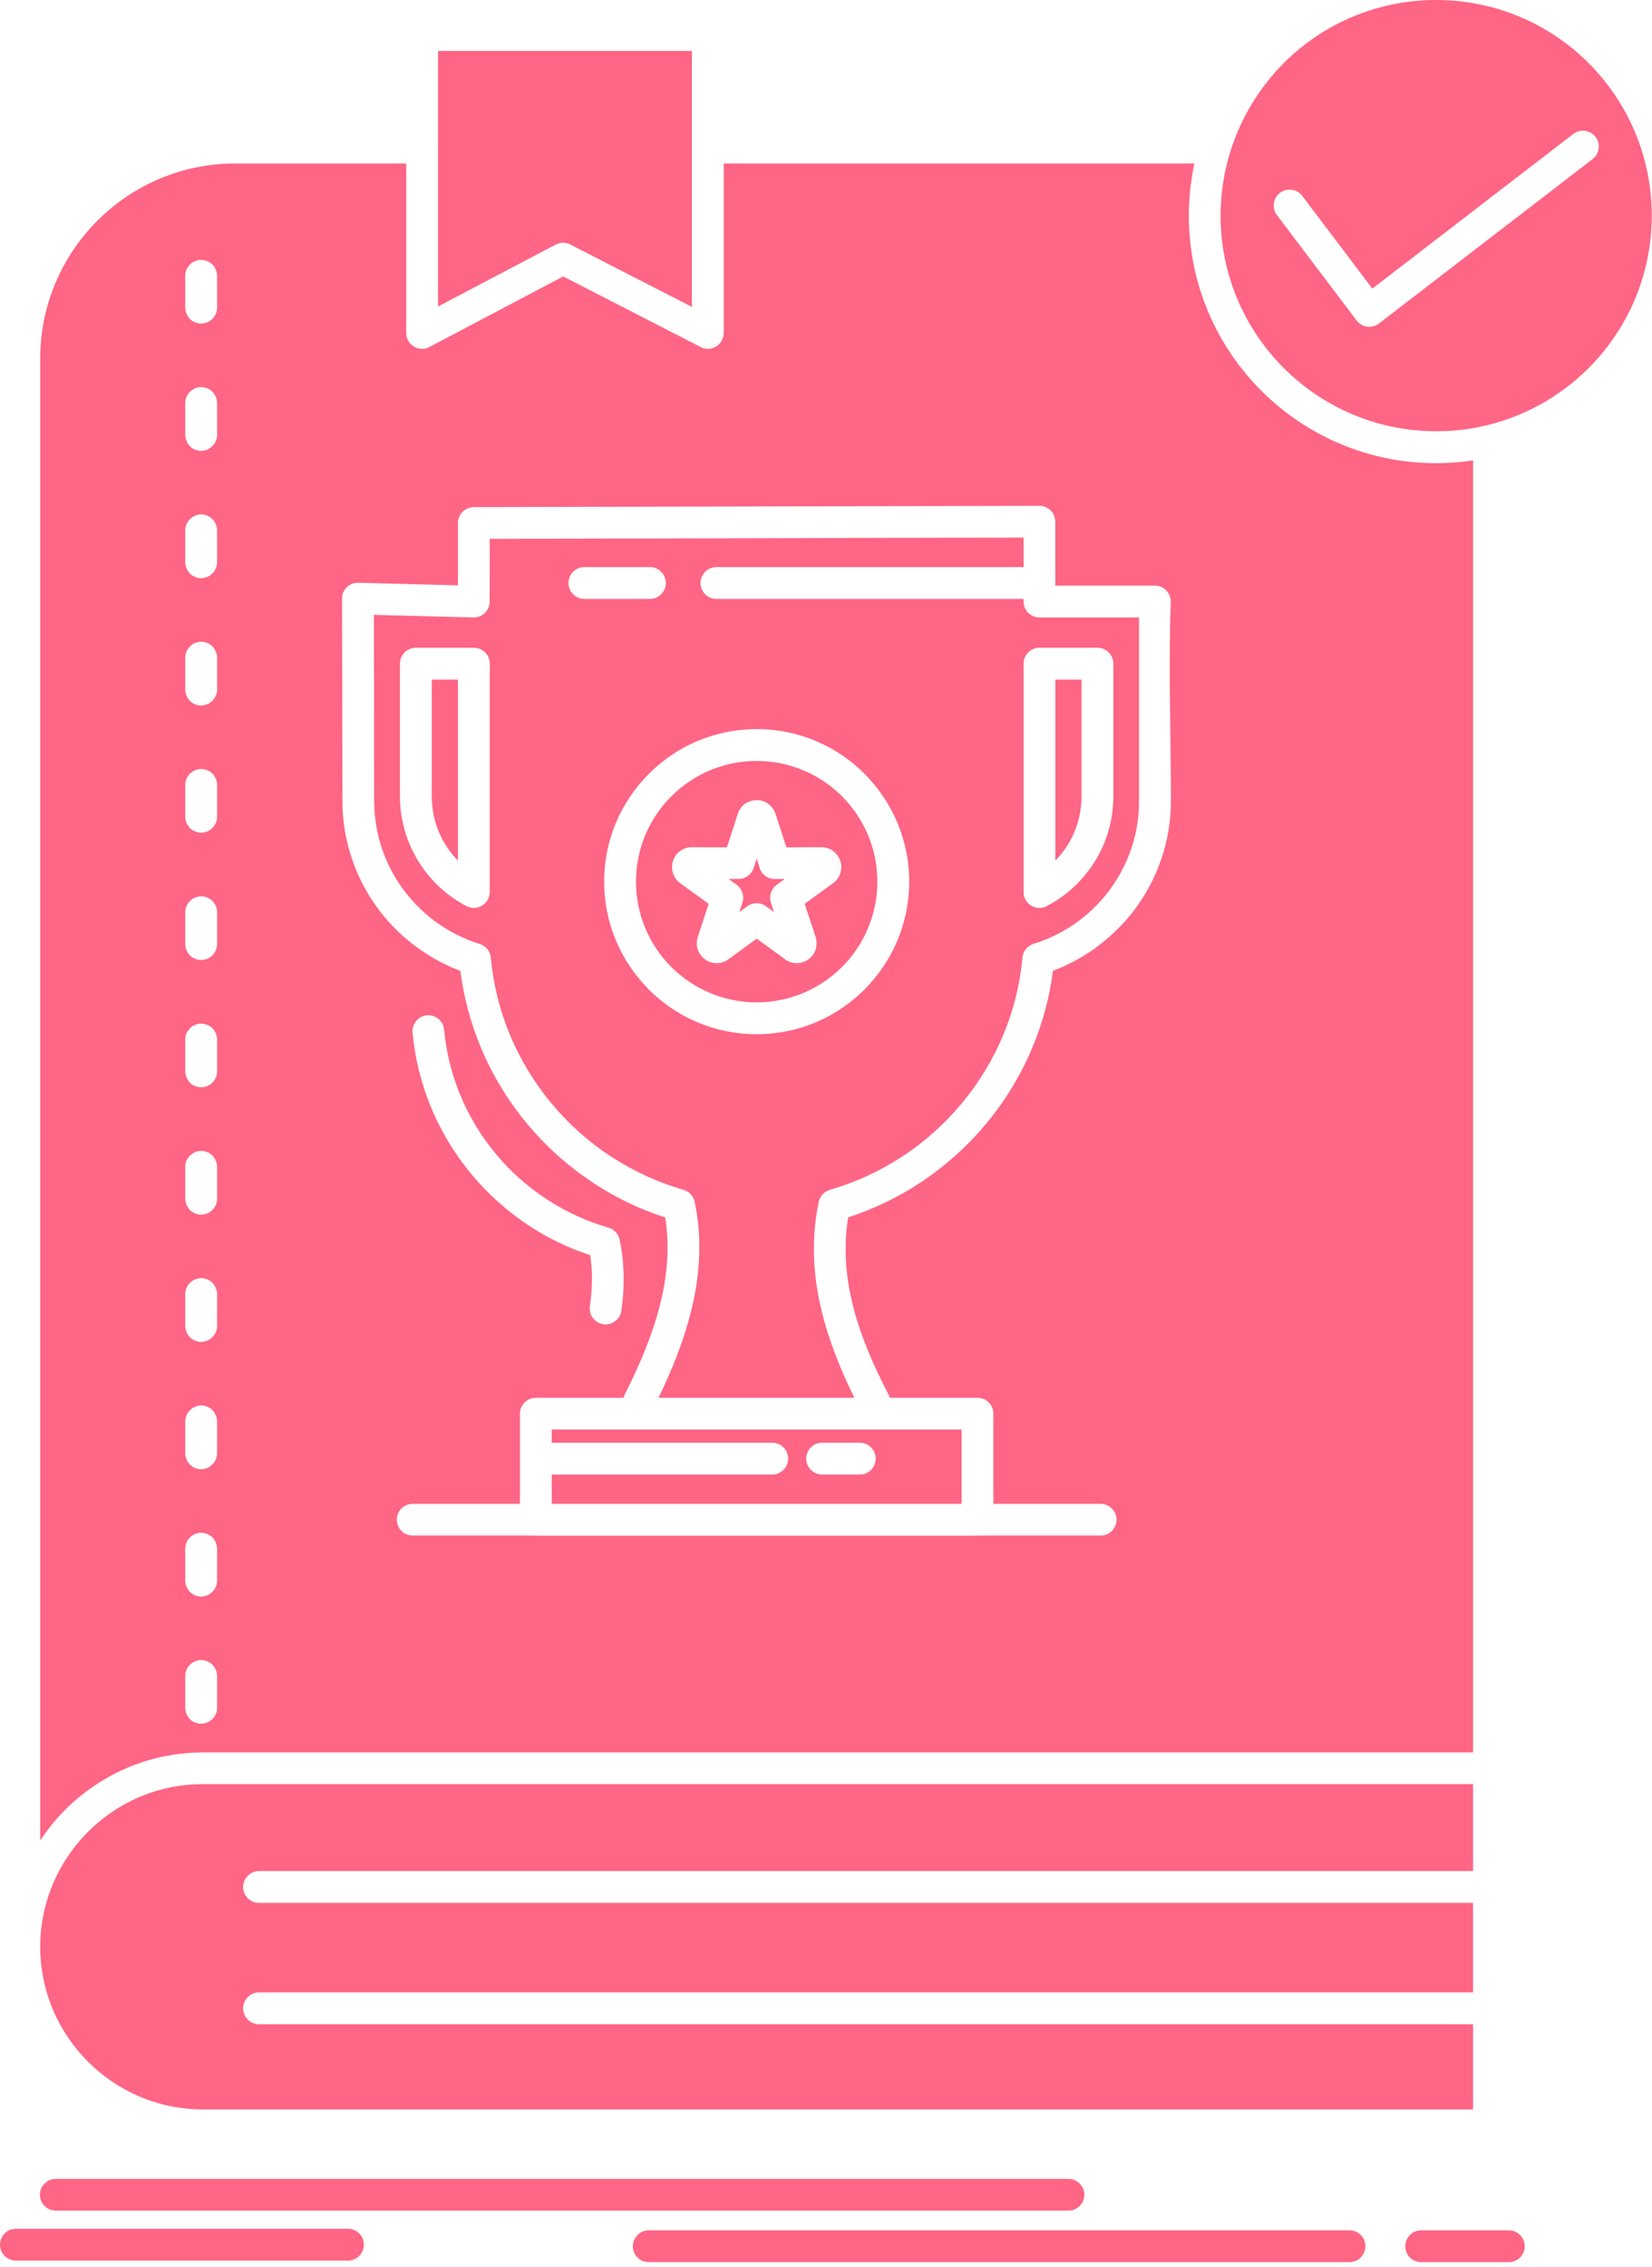 <svg width="336" height="461" viewBox="0 0 336 461" fill="none" xmlns="http://www.w3.org/2000/svg">
<path fill-rule="evenodd" clip-rule="evenodd" d="M52.686 411.629C50.909 411.629 49.447 410.18 49.447 408.39C49.447 406.599 50.909 405.151 52.686 405.151H299.606V386.953H52.686C50.909 386.953 49.447 385.504 49.447 383.712C49.447 381.948 50.909 380.473 52.686 380.473H299.606V362.801H41.243H40.822L40.401 362.827H39.992H39.98L39.571 362.853H39.545L39.15 362.879H39.124L38.729 362.905H38.715L38.32 362.93H38.294L37.912 362.985H37.873L37.49 363.012L37.464 363.037L37.084 363.063H37.058L36.675 363.116H36.635L36.266 363.169L36.227 363.195L35.858 363.248H35.818L35.464 363.327H35.411L35.055 363.379L35.002 363.406L34.66 363.459L34.251 363.564H34.199L33.857 363.642H33.804L33.462 363.721L33.396 363.747L33.068 363.826L33.015 363.852L32.685 363.93L32.606 363.957L32.291 364.035L32.226 364.062L31.908 364.14L31.829 364.166L31.514 364.271L31.435 364.297L31.133 364.402L31.054 364.428L30.75 364.507L30.671 364.532L30.381 364.637L30.288 364.664L29.998 364.768L29.907 364.821L29.617 364.926L29.524 364.952L29.249 365.057L29.156 365.11L28.879 365.215L28.774 365.24L28.511 365.372L28.406 365.398L28.143 365.53L28.038 365.556L27.775 365.687L27.67 365.74L27.407 365.845L27.302 365.898L27.051 366.005L26.946 366.058L26.697 366.189L26.592 366.242L26.341 366.374L26.223 366.427L25.984 366.559L25.866 366.612L25.641 366.743L25.524 366.796L25.287 366.928L25.168 367.007L24.945 367.112L24.825 367.19L24.6 367.323L24.469 367.401L24.258 367.533L24.141 367.586L23.93 367.718L23.799 367.796L23.589 367.929L23.457 368.007L23.259 368.165L23.128 368.244L22.929 368.376L22.798 368.454L22.601 368.586L22.47 368.691L22.272 368.823L22.14 368.903L21.956 369.035L21.824 369.14L21.64 369.272L21.494 369.377L21.324 369.508L21.178 369.613L21.008 369.745L20.862 369.877L20.704 370.008L20.56 370.113L20.388 370.245L20.244 370.377L20.084 370.508L19.94 370.613L19.794 370.745L19.636 370.877L19.492 371.008L19.346 371.141L19.202 371.272L19.044 371.404L18.898 371.536L18.754 371.667L18.62 371.799L18.462 371.933L18.33 372.064L18.186 372.222L18.054 372.354H18.028L17.897 372.512C16.304 374.117 14.868 375.857 13.629 377.751L13.195 378.411L12.985 378.753L12.576 379.438L12.378 379.78L12.193 380.149L11.997 380.491L11.812 380.861L11.628 381.204L11.456 381.572L11.286 381.914V381.94L11.114 382.283V382.309L10.956 382.651L10.784 383.019L10.64 383.388V383.414L10.482 383.782L10.336 384.152L10.192 384.52L10.061 384.916L9.929 385.284L9.798 385.679L9.678 386.075L9.559 386.443L9.441 386.839L9.336 387.234L9.231 387.63L9.126 388.025L9.033 388.42L8.942 388.816L8.863 389.237L8.784 389.632L8.705 390.028L8.626 390.449L8.56 390.845L8.507 391.266L8.442 391.687L8.401 392.083L8.348 392.504L8.309 392.927L8.283 393.348L8.257 393.769L8.217 394.191L8.205 394.612L8.191 395.033L8.179 395.454V395.877V396.299L8.191 396.72L8.205 397.141L8.217 397.562L8.257 397.984L8.283 398.405L8.309 398.828L8.348 399.249L8.401 399.644V399.67L8.442 400.066L8.507 400.487L8.56 400.882V400.908L8.626 401.303L8.705 401.699V401.725L8.942 402.911V402.937C9.06 403.463 9.191 403.991 9.337 404.517C9.468 405.044 9.627 405.571 9.798 406.072C11.43 411.076 14.236 415.579 17.896 419.239C21.162 422.505 25.125 425.112 29.523 426.799L29.905 426.931C30.788 427.273 31.695 427.536 32.604 427.799L33.394 428.01L34.198 428.195L34.593 428.273L35.002 428.352L35.411 428.431L36.634 428.616V428.642L37.873 428.775L38.294 428.828L39.124 428.881L39.545 428.907L39.98 428.933H40.822V428.959H41.243H299.606V411.629H52.686ZM208.178 181.394V134.962C208.178 133.171 209.627 131.722 211.417 131.722H223.204C224.981 131.722 226.442 133.171 226.442 134.962V161.983C226.442 164.485 226.059 166.934 225.362 169.252L225.323 169.384C224.572 171.808 223.452 174.072 222.057 176.126C220.885 177.838 219.516 179.392 217.975 180.762C216.552 182.025 214.932 183.158 213.181 184.107C212.681 184.449 212.062 184.632 211.416 184.632C209.628 184.632 208.178 183.185 208.178 181.394ZM214.644 138.2V174.993C215.408 174.229 216.106 173.388 216.725 172.491C217.764 170.964 218.594 169.278 219.147 167.462L219.173 167.409C219.675 165.696 219.964 163.879 219.964 161.983V138.2H214.644V138.2ZM99.619 134.962V181.394C99.593 181.894 99.487 182.421 99.237 182.895C98.408 184.475 96.459 185.081 94.892 184.265C93.022 183.289 91.323 182.105 89.809 180.762C88.283 179.392 86.9 177.838 85.74 176.126C84.331 174.071 83.225 171.808 82.474 169.384C81.751 167.013 81.342 164.538 81.342 161.984V134.963C81.342 133.172 82.803 131.723 84.581 131.723H96.38C98.157 131.722 99.619 133.171 99.619 134.962ZM93.14 174.993V138.2H87.82V161.983C87.82 163.905 88.11 165.749 88.636 167.462C89.203 169.278 90.019 170.964 91.073 172.491C91.678 173.388 92.377 174.23 93.14 174.993ZM145.721 121.793C143.944 121.793 142.482 120.345 142.482 118.554C142.482 116.763 143.944 115.315 145.721 115.315H208.178V109.31L99.618 109.574L99.592 122.399C99.551 124.191 98.078 125.587 96.3 125.56L76.034 125.033C76.113 137.648 76.087 150.291 76.099 162.906C76.125 166.33 76.678 169.595 77.706 172.624C78.773 175.784 80.366 178.707 82.354 181.315C84.275 183.817 86.581 186.029 89.163 187.845C91.704 189.611 94.534 191.006 97.563 191.954C98.775 192.323 99.71 193.403 99.828 194.746C100.328 200.172 101.646 205.386 103.62 210.231L103.687 210.363C105.78 215.421 108.625 220.108 112.075 224.269C115.513 228.43 119.555 232.065 124.032 235.04L124.242 235.145C128.759 238.121 133.737 240.438 139.005 241.939C140.125 242.256 141.032 243.177 141.282 244.389C142.876 251.842 142.362 259.269 140.61 266.407C139.096 272.595 136.686 278.574 133.933 284.237H173.781C170.963 278.549 168.566 272.623 167.078 266.46C165.365 259.349 164.918 251.975 166.537 244.363C166.774 243.23 167.618 242.283 168.803 241.939C174.109 240.412 179.074 238.095 183.551 235.145C188.12 232.169 192.229 228.455 195.719 224.242C199.168 220.081 202 215.392 204.094 210.362C206.109 205.516 207.439 200.302 207.939 194.877C208.005 193.56 208.886 192.348 210.216 191.927C213.245 191.005 216.089 189.582 218.632 187.819C221.214 186.028 223.503 183.816 225.427 181.314C227.429 178.706 229.008 175.756 230.089 172.596C231.115 169.567 231.668 166.301 231.668 162.905V125.559H211.415C209.625 125.559 208.176 124.111 208.176 122.319V121.793H145.721V121.793ZM132.183 115.315C133.961 115.315 135.422 116.763 135.422 118.554C135.422 120.345 133.961 121.793 132.183 121.793H118.858C117.08 121.793 115.619 120.345 115.619 118.554C115.619 116.763 117.08 115.315 118.858 115.315H132.183ZM174.862 293.377C176.654 293.377 178.101 294.825 178.101 296.616C178.101 298.381 176.654 299.855 174.862 299.855H167.212C165.42 299.855 163.973 298.38 163.973 296.616C163.973 294.825 165.421 293.377 167.212 293.377H174.862ZM171.254 161.931C166.816 157.48 160.666 154.741 153.898 154.741C147.116 154.741 140.98 157.48 136.542 161.931C132.104 166.355 129.353 172.492 129.353 179.286C129.353 185.975 132.04 192.059 136.384 196.483L136.542 196.641C140.98 201.066 147.116 203.831 153.898 203.831C160.666 203.831 166.816 201.065 171.254 196.641C175.692 192.217 178.443 186.054 178.443 179.286C178.443 172.57 175.756 166.513 171.412 162.089L171.254 161.931ZM153.899 148.262C162.459 148.262 170.229 151.738 175.837 157.348L176.023 157.559C181.526 163.142 184.923 170.832 184.923 179.287C184.923 187.846 181.446 195.59 175.837 201.199C170.229 206.836 162.459 210.311 153.899 210.311C145.327 210.311 137.571 206.835 131.961 201.225L131.777 201.014C126.272 195.404 122.875 187.741 122.875 179.286C122.875 170.727 126.351 162.983 131.961 157.374C137.57 151.738 145.326 148.262 153.899 148.262ZM126.377 266.54C126.114 268.304 124.468 269.542 122.702 269.278C120.939 269.015 119.714 267.382 119.977 265.618C120.279 263.511 120.425 261.457 120.398 259.455C120.372 258.085 120.252 256.663 120.042 255.241C115.604 253.792 111.43 251.764 107.625 249.262C103.173 246.338 99.183 242.757 95.8 238.674C92.482 234.646 89.717 230.115 87.675 225.19C85.699 220.424 84.395 215.315 83.907 209.967C83.763 208.203 85.067 206.623 86.83 206.465C88.608 206.307 90.175 207.624 90.333 209.389C90.756 214.05 91.9 218.528 93.626 222.715C95.403 227.007 97.839 231.01 100.775 234.567C103.739 238.149 107.241 241.282 111.152 243.838C115.011 246.365 119.25 248.341 123.741 249.632C124.86 249.948 125.769 250.869 126.018 252.081C126.532 254.451 126.795 256.901 126.836 259.35C126.891 261.8 126.719 264.196 126.377 266.54ZM154.518 176.521L153.899 174.598L153.279 176.521C152.858 177.812 151.647 178.734 150.212 178.734H148.184L149.751 179.867C150.897 180.656 151.45 182.157 151.002 183.553L150.37 185.477L151.99 184.291C153.11 183.475 154.636 183.448 155.796 184.291L157.428 185.477L156.796 183.553C156.375 182.238 156.822 180.763 157.981 179.92L159.615 178.734H157.784C156.348 178.839 154.978 177.944 154.518 176.521ZM157.743 165.512L159.943 172.308L167.08 172.281C168.094 172.281 168.963 172.624 169.647 173.203L170.003 173.546C170.411 173.967 170.714 174.494 170.898 175.047C171.149 175.732 171.175 176.522 170.991 177.285C170.781 178.181 170.293 178.971 169.489 179.551L163.669 183.791L165.896 190.559C166.224 191.586 166.119 192.614 165.738 193.483L165.566 193.799C165.251 194.352 164.829 194.826 164.303 195.168L164.04 195.326C163.499 195.641 162.868 195.827 162.234 195.853H161.906C161.09 195.827 160.26 195.562 159.523 194.957L153.899 190.875L148.131 195.089C147.301 195.695 146.38 195.906 145.497 195.854C144.734 195.801 143.997 195.538 143.392 195.089C142.799 194.668 142.311 194.062 142.009 193.324C141.667 192.508 141.6 191.56 141.916 190.558L144.129 183.79L138.347 179.602C137.545 179.022 137.057 178.233 136.82 177.389L136.806 177.31C136.622 176.6 136.648 175.809 136.859 175.124L137.071 174.597C137.32 174.071 137.676 173.597 138.124 173.201L138.478 172.965C139.124 172.517 139.887 172.279 140.717 172.279L147.855 172.306L150.054 165.51C150.37 164.51 150.989 163.773 151.765 163.298L152.095 163.114C152.674 162.85 153.294 162.692 153.899 162.692C154.636 162.692 155.401 162.903 156.059 163.324L156.413 163.587C156.994 164.064 157.467 164.697 157.743 165.512ZM112.221 305.808H195.576V290.691H112.221V293.378H157.058C158.836 293.378 160.297 294.826 160.297 296.617C160.297 298.382 158.836 299.856 157.058 299.856H112.221V305.808V305.808ZM83.935 312.261C82.158 312.261 80.71 310.812 80.71 309.021C80.71 307.257 82.158 305.808 83.935 305.808H105.755V296.696V296.617V296.511V287.451C105.755 285.686 107.205 284.238 108.994 284.238H126.812C126.877 284.001 126.956 283.791 127.061 283.579C130.078 277.627 132.776 271.333 134.343 264.907C135.726 259.218 136.226 253.397 135.305 247.577C130.09 245.891 125.192 243.522 120.714 240.572L120.489 240.413C115.446 237.069 110.917 233.014 107.098 228.378C103.252 223.742 100.079 218.502 97.735 212.839L97.656 212.655C95.694 207.862 94.312 202.752 93.639 197.432C90.73 196.326 87.991 194.877 85.474 193.113C82.328 190.926 79.536 188.267 77.232 185.239C74.809 182.077 72.885 178.522 71.596 174.676C70.331 170.963 69.646 167.012 69.646 162.905L69.567 121.714C69.553 119.95 70.988 118.501 72.78 118.501L93.139 119.027V106.361C93.139 104.57 94.587 103.121 96.378 103.121L211.416 102.857C213.181 102.857 214.629 104.279 214.629 106.071L214.643 118.396V118.475V118.554V118.633V118.738V119.08H234.897C236.674 119.08 238.122 120.556 238.122 122.319C237.636 135.514 238.148 149.632 238.148 162.905C238.148 167.012 237.463 170.964 236.2 174.676C234.897 178.522 232.973 182.076 230.564 185.239C228.247 188.241 225.454 190.9 222.321 193.113C219.805 194.85 217.052 196.326 214.155 197.406C213.471 202.804 212.062 207.968 210.06 212.813C207.717 218.475 204.542 223.715 200.698 228.35C196.826 233.039 192.23 237.173 187.095 240.545C182.605 243.494 177.693 245.864 172.504 247.55C171.542 253.502 171.99 259.322 173.347 264.985C174.875 271.333 177.588 277.575 180.734 283.631C180.839 283.817 180.919 284.027 180.971 284.237H190.794H198.801C200.593 284.237 202.04 285.685 202.04 287.45V305.806H223.847C225.639 305.806 227.088 307.255 227.088 309.019C227.088 310.81 225.639 312.259 223.847 312.259H199.052L198.801 312.285H108.993L108.744 312.259H83.935V312.261ZM37.674 88.425C37.674 89.663 38.478 90.927 39.492 91.349C41.652 92.427 44.154 90.769 44.154 88.425V81.972C44.154 80.735 43.363 79.47 42.336 79.048C40.176 77.97 37.674 79.628 37.674 81.972V88.425V88.425ZM37.674 114.314C37.674 115.552 38.478 116.816 39.492 117.238C41.652 118.318 44.154 116.658 44.154 114.314V107.862C44.154 106.624 43.363 105.359 42.336 104.939C40.176 103.859 37.674 105.517 37.674 107.862V114.314V114.314ZM37.674 140.202C37.674 141.44 38.478 142.704 39.492 143.126C41.652 144.206 44.154 142.546 44.154 140.202V133.75C44.154 132.513 43.363 131.247 42.336 130.827C40.176 129.747 37.674 131.405 37.674 133.75V140.202V140.202ZM37.674 166.092C37.674 167.304 38.478 168.593 39.492 168.989C41.652 170.067 44.154 168.434 44.154 166.092V159.613C44.154 158.402 43.363 157.111 42.336 156.717C40.176 155.637 37.674 157.27 37.674 159.613V166.092V166.092ZM37.674 191.981C37.674 193.193 38.478 194.484 39.492 194.878C41.652 195.958 44.154 194.325 44.154 191.981V185.502C44.154 184.29 43.363 182.999 42.336 182.605C40.176 181.525 37.674 183.158 37.674 185.502V191.981V191.981ZM37.674 217.869C37.674 219.081 38.478 220.372 39.492 220.766C41.652 221.846 44.154 220.213 44.154 217.869V211.39C44.154 210.178 43.363 208.887 42.336 208.493C40.176 207.413 37.674 209.046 37.674 211.39V217.869V217.869ZM37.674 243.759C37.674 244.97 38.478 246.234 39.492 246.655C41.652 247.735 44.154 246.102 44.154 243.759V237.28C44.154 236.043 43.363 234.779 42.336 234.357C40.176 233.304 37.674 234.937 37.674 237.28V243.759V243.759ZM37.674 269.621C37.674 270.859 38.478 272.124 39.492 272.544C41.652 273.624 44.154 271.966 44.154 269.621V263.169C44.154 261.931 43.363 260.667 42.336 260.245C40.176 259.165 37.674 260.825 37.674 263.169V269.621V269.621ZM37.674 295.51C37.674 296.748 38.478 298.013 39.492 298.433C41.652 299.513 44.154 297.855 44.154 295.51V289.058C44.154 287.82 43.363 286.556 42.336 286.134C40.176 285.054 37.674 286.714 37.674 289.058V295.51V295.51ZM37.674 321.4C37.674 322.638 38.478 323.902 39.492 324.324C41.652 325.402 44.154 323.744 44.154 321.4V314.921C44.154 313.71 43.363 312.42 42.336 312.024C40.176 310.946 37.674 312.579 37.674 314.921V321.4V321.4ZM37.674 347.288C37.674 348.5 38.478 349.79 39.492 350.184C41.652 351.264 44.154 349.631 44.154 347.288V340.809C44.154 339.598 43.363 338.307 42.336 337.913C40.176 336.833 37.674 338.466 37.674 340.809V347.288V347.288ZM44.154 56.083C44.154 54.871 43.363 53.581 42.336 53.187C40.176 52.107 37.674 53.74 37.674 56.083V62.562C37.674 63.773 38.478 65.064 39.492 65.458C41.652 66.538 44.154 64.905 44.154 62.562V56.083V56.083ZM250.238 30.826L250.225 30.852V30.877L250.211 30.904V30.929L250.198 30.956L250.185 31.011L250.173 31.036L250.158 31.063L250.145 31.116C249.737 32.459 249.395 33.854 249.105 35.251L249.09 35.356L249.078 35.434L249.052 35.539V35.565L249.037 35.644L248.999 35.828L248.973 35.934L248.947 36.092V36.118L248.868 36.618V36.644L248.79 37.118L248.775 37.171L248.762 37.197L248.748 37.302L248.709 37.618L248.695 37.697V37.723L248.642 38.091L248.63 38.196L248.616 38.275V38.301L248.603 38.406L248.588 38.511L248.576 38.616L248.562 38.694L248.549 38.799V38.826V38.911L248.523 39.016V39.121L248.509 39.2L248.496 39.305V39.384L248.481 39.41L248.469 39.514V39.619L248.455 39.724L248.442 39.829V39.908V39.934L248.427 40.013L248.415 40.117V40.222L248.401 40.328L248.388 40.433V40.486V40.538L248.374 40.643V40.748L248.361 40.827V40.932L248.347 41.037V41.141L248.334 41.246V41.351V41.456L248.32 41.561V41.587V41.666L248.307 41.771V41.876L248.293 41.981V42.06V42.164V42.269L248.281 42.374V42.479V42.584V42.689V42.714L248.266 42.794V42.899V43.003V43.108V43.213V43.265V43.32V43.425L248.253 43.529V43.634V43.739V43.843C248.253 55.958 253.177 66.914 261.105 74.842C269.034 82.769 280.002 87.695 292.103 87.695H292.182H292.275H292.354H292.433H292.512H292.591H292.669H292.761H292.841L292.921 87.668H292.999H293.078H293.157H293.236H293.315H293.406H293.485H293.564H293.643H293.721H293.801L293.879 87.643H293.958H294.037H294.116H294.195H294.273H294.355H294.367L294.671 87.616H294.75H294.828H294.908L294.92 87.591H294.986H295.065H295.144H295.223H295.302L295.38 87.564H295.46H295.485H295.538H295.603L295.682 87.539H295.841H295.92L295.999 87.512H296.037H296.078H296.156H296.221L296.3 87.487H296.379H296.458H296.536L296.589 87.46H296.616H296.682L297.775 87.329H297.854L298.09 87.303L298.17 87.277H298.234H298.248L299.867 87.013H299.881L300.408 86.908H300.421L300.5 86.883H300.578L300.658 86.857H300.736L300.802 86.831H300.882L300.946 86.805C309.532 85.04 317.197 80.774 323.108 74.848C331.036 66.92 335.948 55.964 335.948 43.849C335.948 31.735 331.036 20.779 323.108 12.825C315.18 4.898 304.212 0 292.096 0C279.995 0 269.027 4.898 261.098 12.825C256.151 17.816 252.384 23.952 250.238 30.826ZM259.707 43.732C258.64 42.31 258.93 40.281 260.353 39.202C261.774 38.148 263.803 38.412 264.87 39.834L279.117 58.691L319.979 27.246C321.375 26.166 323.416 26.429 324.497 27.824C325.588 29.246 325.325 31.274 323.916 32.354L280.447 65.802C279.026 66.881 276.997 66.591 275.918 65.169L259.707 43.732ZM147.195 67.777C147.142 69.515 145.707 70.937 143.956 70.937C143.338 70.937 142.745 70.753 142.245 70.437L114.552 56.214L87.569 70.437H87.557C87.057 70.753 86.478 70.937 85.858 70.937C84.066 70.937 82.619 69.462 82.619 67.699V33.249H47.775C36.885 33.249 26.983 37.7 19.818 44.864C12.641 52.053 8.179 61.956 8.179 72.833V374.257L8.218 374.204L8.258 374.151L8.323 374.046L8.39 373.941L8.469 373.836L8.481 373.811L8.534 373.731L8.613 373.627L8.68 373.522L8.759 373.417L8.824 373.313L8.903 373.208L8.97 373.103L9.023 373.024L9.049 372.998L9.128 372.893L9.207 372.788L9.272 372.683L9.313 372.63L9.352 372.577L9.418 372.473L9.497 372.368L9.576 372.263H9.588L9.655 372.159L9.734 372.079L9.813 371.974L9.88 371.868L9.959 371.764L10.038 371.659L10.117 371.579L10.169 371.501L10.195 371.475L10.274 371.37L10.353 371.265L10.432 371.161L10.471 371.134L10.511 371.081L10.59 370.976L10.681 370.872L10.76 370.767L10.839 370.688L10.918 370.583L10.997 370.478L11.063 370.4H11.075L11.168 370.295L11.247 370.19L11.326 370.111L11.379 370.032L11.42 370.007L11.499 369.902L11.578 369.823L11.669 369.718L11.695 369.692L11.748 369.613L11.827 369.534L11.92 369.429L11.999 369.351H12.011L12.09 369.246L12.183 369.167L12.262 369.062L12.327 368.983L12.353 368.958L12.432 368.876L12.525 368.772L12.604 368.693L12.656 368.64L12.697 368.587L12.788 368.509L12.867 368.429L12.96 368.324L12.986 368.299L13.051 368.246L13.144 368.141L13.235 368.062L13.314 367.958C15.725 365.561 18.424 363.481 21.359 361.769L21.61 361.611L21.768 361.532C23.137 360.742 24.56 360.031 26.034 359.426L26.351 359.294L26.469 359.241L26.799 359.109L26.917 359.056L27.247 358.925L27.365 358.898L28.604 358.451L28.722 358.398L29.064 358.293L29.171 358.24L29.525 358.135L29.63 358.109L29.999 358.004L30.092 357.978L30.566 357.847L30.935 357.742L31.028 357.716L31.409 357.611L31.488 357.585L31.883 357.48H31.962L32.358 357.375L32.437 357.35L32.832 357.27L32.911 357.245L33.306 357.166H33.385L33.794 357.061H33.859L34.347 356.981L34.768 356.902L34.833 356.877L35.256 356.824L35.309 356.797L35.743 356.744H35.796L36.231 356.691L36.284 356.666L36.731 356.613H36.772L37.231 356.56H37.272L37.719 356.507H37.758L38.234 356.481H38.26L38.734 356.428H38.746L39.234 356.402H39.246H39.734L39.748 356.376H40.234H40.248H40.748L41.248 356.35H299.611V93.64C298.228 93.824 296.807 93.982 295.372 94.087H295.357H295.003L294.91 94.114H294.739H294.714H294.648H294.556H294.463L294.372 94.139H294.278H294.199H294.095H294.068H294.015H293.923H293.831L293.737 94.166H293.659H293.567H293.474H293.421H293.383H293.289H293.198H293.105H293.026H292.935L292.841 94.191H292.775H292.749H292.67H292.565H292.482H292.39H292.297H292.206H292.112C278.219 94.191 265.632 88.554 256.531 79.443C247.432 70.33 241.797 57.767 241.797 43.861V43.73V43.625V43.493V43.389V43.256V43.203V43.15L241.81 43.018V42.914V42.781V42.677V42.545V42.441L241.824 42.31V42.205V42.073V41.968L241.836 41.915V41.862V41.73L241.851 41.625V41.493V41.388L241.864 41.256V41.151L241.878 41.02L241.89 40.915V40.784L241.905 40.679V40.626V40.546L241.919 40.442V40.337L241.932 40.205L241.946 40.1L241.999 39.389V39.363L242.078 38.573L242.091 38.468L242.222 37.309L242.236 37.177L242.263 37.072C242.433 35.781 242.658 34.492 242.921 33.254H147.199V67.703V67.728V67.777H147.195ZM11.351 449.527C9.574 449.527 8.112 448.08 8.112 446.314C8.112 444.524 9.574 443.075 11.351 443.075H217.304C219.094 443.075 220.544 444.524 220.544 446.314C220.544 448.08 219.094 449.527 217.304 449.527H11.351ZM131.946 460.01C130.169 460.01 128.721 458.562 128.721 456.771C128.721 454.979 130.169 453.532 131.946 453.532H274.467C276.259 453.532 277.706 454.979 277.706 456.771C277.706 458.562 276.259 460.01 274.467 460.01H131.946ZM289.058 460.01C287.268 460.01 285.819 458.562 285.819 456.771C285.819 454.979 287.268 453.532 289.058 453.532H306.875C308.665 453.532 310.114 454.979 310.114 456.771C310.114 458.562 308.665 460.01 306.875 460.01H289.058ZM3.239 459.694C1.449 459.694 0 458.245 0 456.455C0 454.664 1.45 453.216 3.239 453.216H70.767C72.557 453.216 74.006 454.664 74.006 456.455C74.006 458.245 72.556 459.694 70.767 459.694H3.239ZM89.097 29.931V30.01V62.325L113.023 49.735L113.078 49.71L113.117 49.684H113.158L113.17 49.658H113.196L113.21 49.632H113.236H113.262L113.288 49.606H113.314H113.326L113.352 49.58H113.366H113.405L113.419 49.554H113.445H113.457L113.497 49.528H113.51H113.55L113.603 49.502H113.642V49.476H113.683H113.695H113.736L113.841 49.45L113.867 49.424H113.893H113.919L114.01 49.398H114.036H114.062H114.088H114.102H114.128H114.154H114.18H114.192L114.233 49.373H114.245H114.286H114.298H114.324H114.338H114.377H114.391H114.43H114.483H114.524H114.536H114.629H114.67H114.682H114.723H114.776H114.815L114.867 49.398H114.92H114.973H115.014L115.067 49.424H115.079H115.105H115.157L115.198 49.45H115.21H115.251H115.263H115.304L115.316 49.476H115.342H115.395L115.435 49.502H115.447H115.488L115.541 49.528H115.58V49.554H115.633L115.726 49.607H115.765L115.806 49.633H115.818L115.859 49.659H115.898V49.685H115.912H115.938H115.951L115.991 49.711H116.003L116.029 49.736L116.07 49.763L140.721 62.404V30.01V29.931V10.363H89.101V29.931H89.097Z" fill="#FF6584"/>
</svg>
